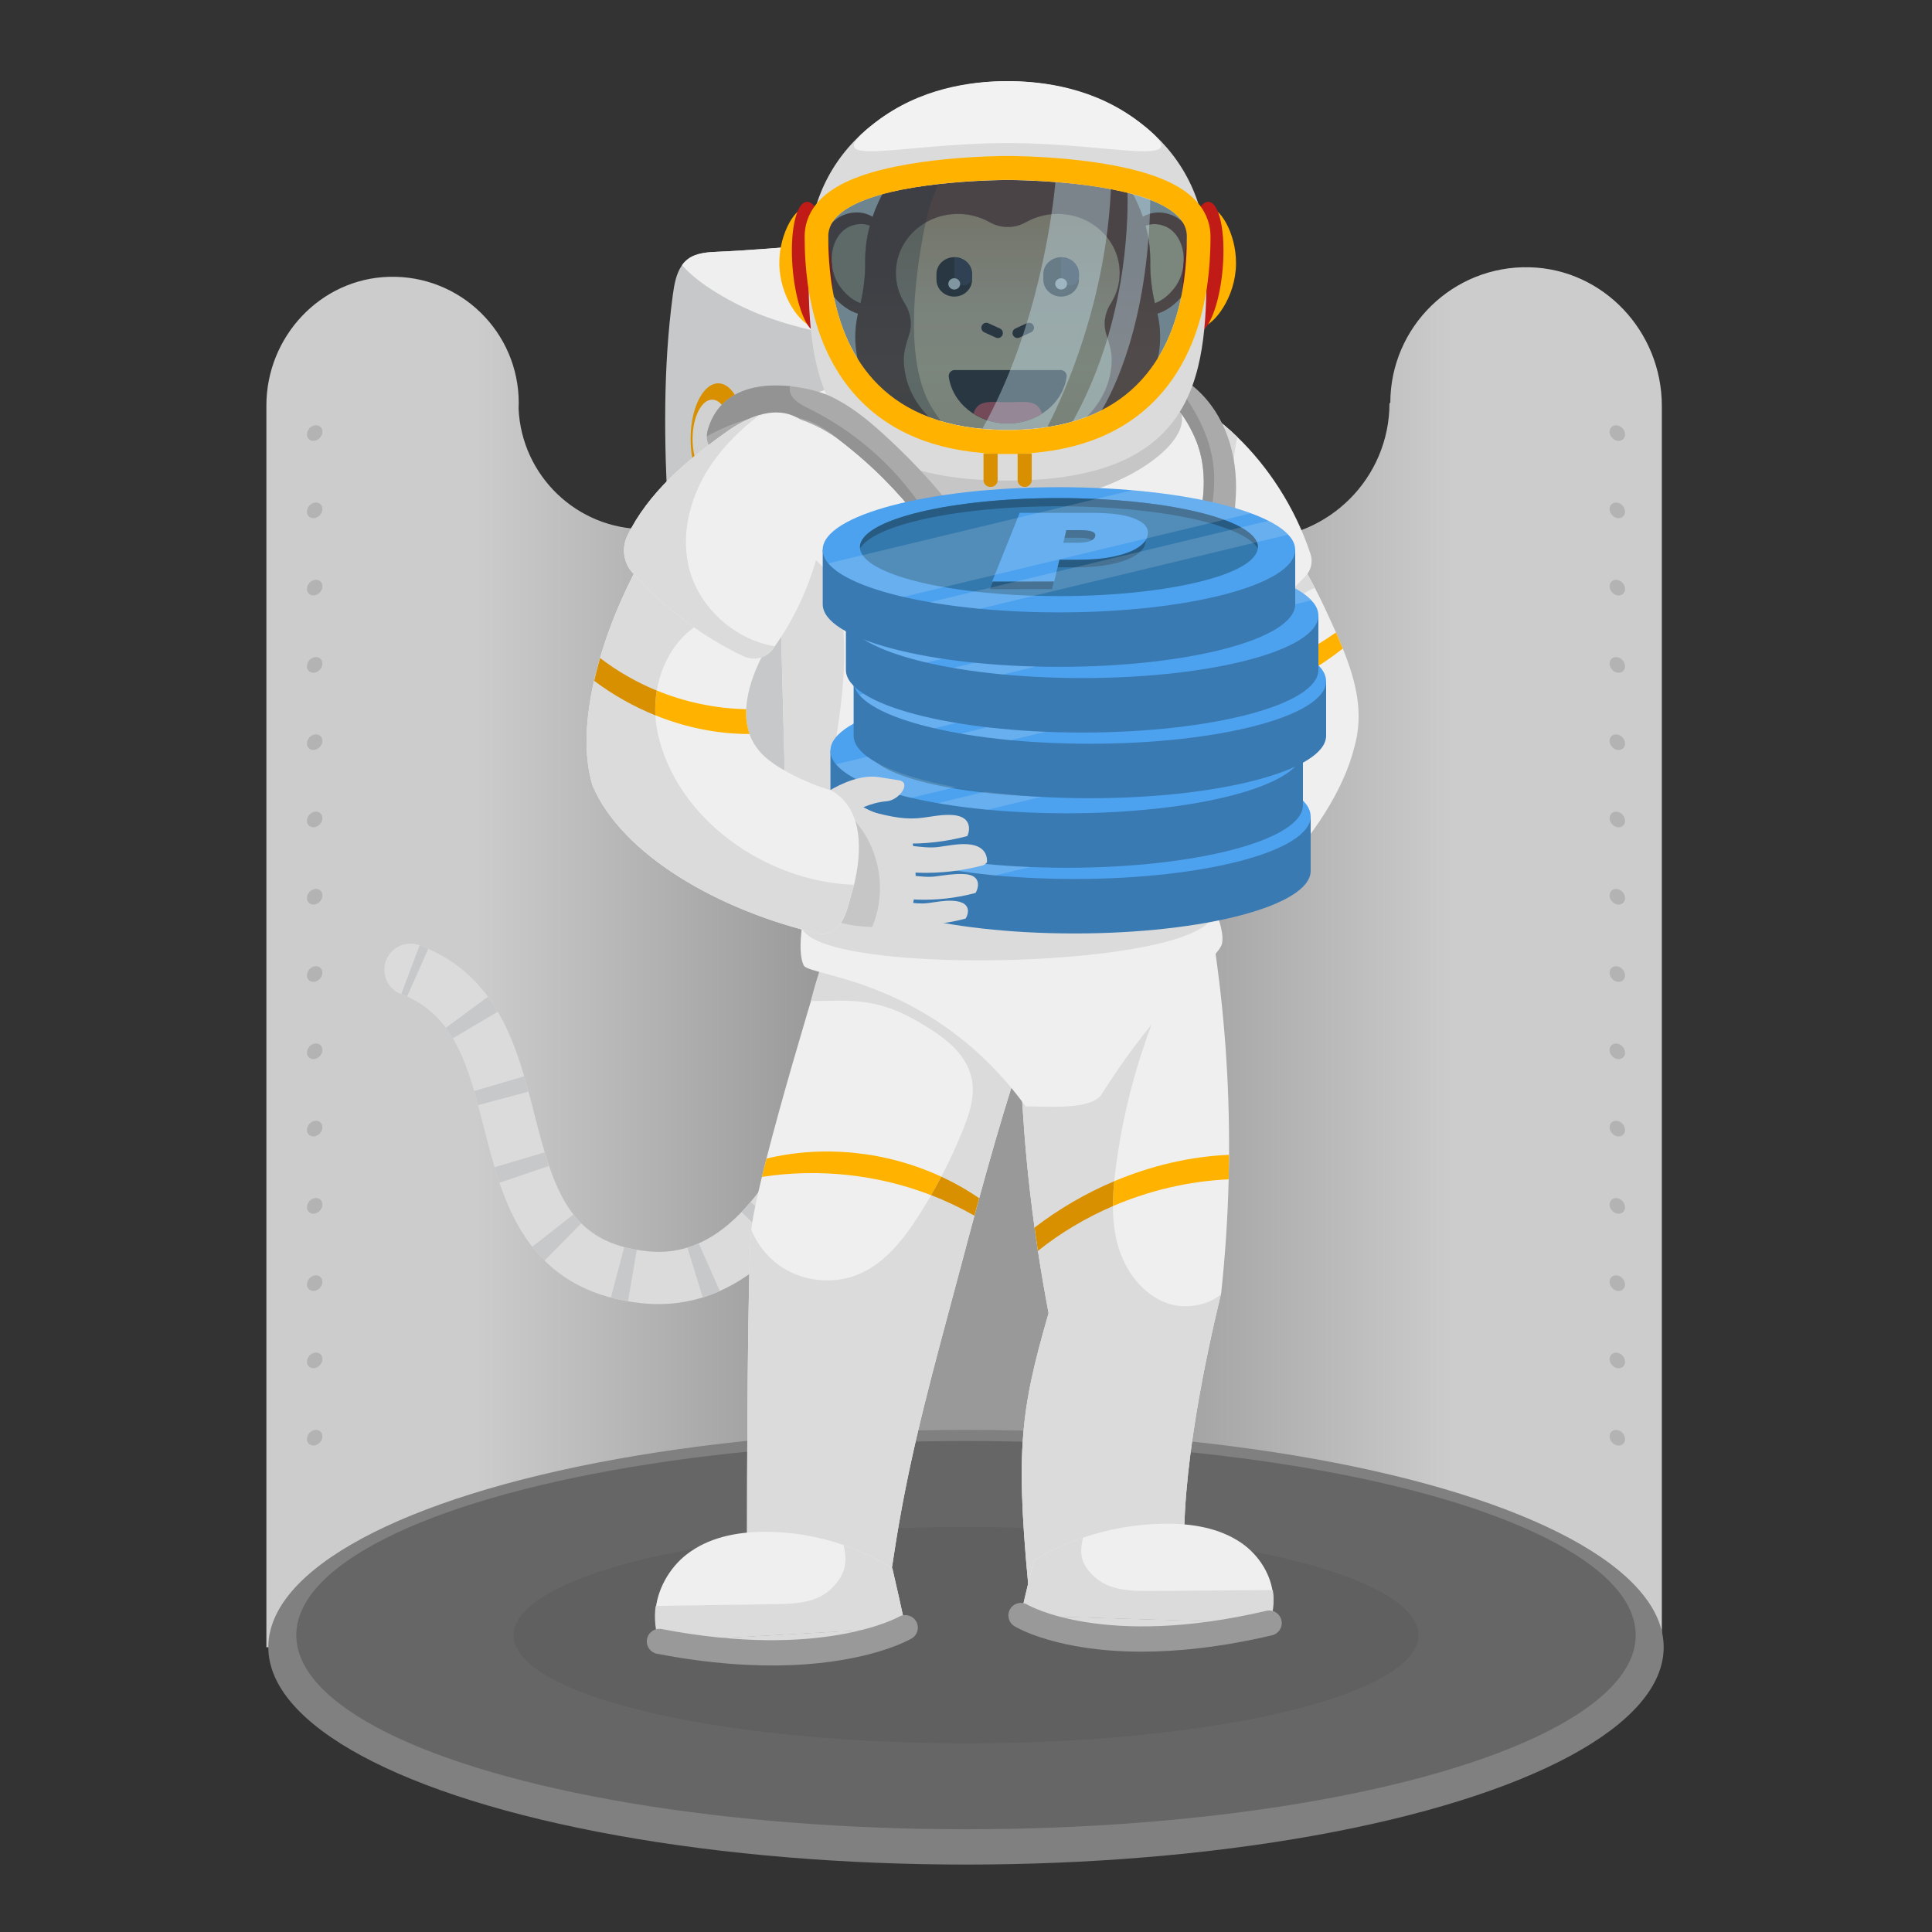 <?xml version="1.0" encoding="UTF-8"?><svg xmlns="http://www.w3.org/2000/svg" xmlns:xlink="http://www.w3.org/1999/xlink" viewBox="0 0 500 500"><rect x="0" y="0" width="500" height="500" fill="#333333" stroke="none"/><defs><style>.cls-1{fill:#939393;}.cls-2{fill:#ffb300;}.cls-3{fill:url(#Naamloos_verloop_44);}.cls-4{fill:#fff;}.cls-5{fill:#3479ad;}.cls-6{fill:#d1d1d1;}.cls-7{fill:#dbdbdb;}.cls-8{fill:#e6646e;}.cls-9{fill:#3a7ab3;}.cls-10{opacity:.06;}.cls-11{fill:url(#Naamloos_verloop_38);}.cls-12{fill:#63ce63;}.cls-13{fill:#c7c8c9;}.cls-14{fill:#fdfbf5;}.cls-15{fill:#4da2ef;}.cls-16{fill:gray;}.cls-17{opacity:.15;}.cls-18{isolation:isolate;opacity:.35;}.cls-18,.cls-19{fill:#4e3f3f;}.cls-20{fill:#7c7b7b;}.cls-21{fill:#5d5360;}.cls-22{fill:url(#Naamloos_verloop_110);}.cls-23{fill:#c9e3f4;opacity:.4;}.cls-24{fill:#275b82;}.cls-25{fill:#aaa;}.cls-26{fill:#c11b17;}.cls-27{fill:#a16552;}.cls-28{fill:#999;}.cls-29{fill:#d89000;}.cls-30{fill:#f5dcb4;}.cls-31{fill:#b3b3b3;}.cls-32{fill:#efefef;}.cls-33{fill:#7f7f7f;}.cls-34{fill:#023044;opacity:.5;}.cls-35{fill:#c6c6c6;}.cls-36{fill:#8c5648;}.cls-37{fill:#666;}.cls-38{fill:#f2f2f2;}.cls-39{fill:#ee3224;}</style><linearGradient id="Naamloos_verloop_110" x1="68.95" y1="247.73" x2="430.08" y2="247.73" gradientTransform="matrix(1, 0, 0, 1, 0, 0)" gradientUnits="userSpaceOnUse"><stop offset=".15" stop-color="#ccc"/><stop offset=".4" stop-color="#999"/><stop offset=".61" stop-color="#999"/><stop offset=".85" stop-color="#ccc"/></linearGradient><linearGradient id="Naamloos_verloop_38" x1="260.79" y1="55.36" x2="260.79" y2="115.94" gradientTransform="matrix(1, 0, 0, 1, 0, 0)" gradientUnits="userSpaceOnUse"><stop offset="0" stop-color="#e7bc91"/><stop offset=".4" stop-color="#f3d5b5"/><stop offset=".66" stop-color="#f5dcb4"/><stop offset=".7" stop-color="#f3dab2"/><stop offset="1" stop-color="#efd3ab"/></linearGradient><linearGradient id="Naamloos_verloop_44" x1="260.79" y1="23.71" x2="260.79" y2="119.3" gradientTransform="matrix(1, 0, 0, 1, 0, 0)" gradientUnits="userSpaceOnUse"><stop offset="0" stop-color="#a16552"/><stop offset=".2" stop-color="#935848"/><stop offset=".5" stop-color="#935848"/><stop offset=".6" stop-color="#9b604e"/><stop offset=".73" stop-color="#a16552"/><stop offset="1" stop-color="#966444"/></linearGradient></defs><g id="Laag_2"><path class="cls-22" d="M395.93,69.17c-19.85-.54-36.12,15.39-36.12,35.12h-.21c0,19.4-15.73,35.13-35.13,35.13-10.24,0-19.46-4.38-25.88-11.37-13.61-14.82-32.45-23.76-52.57-23.76h-3.12c-19.78,0-38.75,8.04-52.33,22.42-5.95,6.3-14.39,10.23-23.74,10.23-17.54,0-31.84-13.83-32.62-31.18,.02-.49,.04-.98,.04-1.48,0-18.34-15.12-33.15-33.57-32.64-17.79,.49-31.74,15.53-31.74,33.32V426.3H430.08V105.02c0-19.14-15.01-35.32-34.14-35.85Z"/><ellipse class="cls-16" cx="250" cy="426.3" rx="180.56" ry="56.25"/><ellipse class="cls-37" cx="250" cy="423.17" rx="173.32" ry="50.24"/><ellipse class="cls-10" cx="250" cy="423.17" rx="117.09" ry="28"/><ellipse class="cls-31" cx="81.44" cy="372.08" rx="2.18" ry="1.83" transform="translate(-247.97 180.86) rotate(-47.52)"/><ellipse class="cls-31" cx="81.44" cy="352.08" rx="2.18" ry="1.83" transform="translate(-233.22 174.36) rotate(-47.52)"/><ellipse class="cls-31" cx="81.44" cy="332.08" rx="2.18" ry="1.83" transform="translate(-218.47 167.87) rotate(-47.52)"/><ellipse class="cls-31" cx="81.44" cy="312.08" rx="2.18" ry="1.83" transform="translate(-203.72 161.38) rotate(-47.52)"/><ellipse class="cls-31" cx="81.44" cy="292.08" rx="2.18" ry="1.83" transform="translate(-188.97 154.89) rotate(-47.52)"/><ellipse class="cls-31" cx="81.44" cy="272.08" rx="2.18" ry="1.83" transform="translate(-174.22 148.39) rotate(-47.52)"/><ellipse class="cls-31" cx="81.44" cy="252.08" rx="2.18" ry="1.83" transform="translate(-159.47 141.9) rotate(-47.52)"/><ellipse class="cls-31" cx="81.44" cy="232.08" rx="2.18" ry="1.83" transform="translate(-144.72 135.41) rotate(-47.52)"/><ellipse class="cls-31" cx="81.44" cy="212.08" rx="2.18" ry="1.83" transform="translate(-129.97 128.91) rotate(-47.52)"/><ellipse class="cls-31" cx="81.44" cy="192.08" rx="2.18" ry="1.83" transform="translate(-115.22 122.42) rotate(-47.52)"/><ellipse class="cls-31" cx="81.44" cy="172.08" rx="2.18" ry="1.83" transform="translate(-100.47 115.93) rotate(-47.52)"/><ellipse class="cls-31" cx="81.44" cy="152.08" rx="2.18" ry="1.83" transform="translate(-85.72 109.43) rotate(-47.52)"/><ellipse class="cls-31" cx="81.44" cy="132.08" rx="2.18" ry="1.83" transform="translate(-70.97 102.94) rotate(-47.52)"/><ellipse class="cls-31" cx="81.44" cy="112.08" rx="2.18" ry="1.83" transform="translate(-56.22 96.45) rotate(-47.52)"/><ellipse class="cls-31" cx="418.56" cy="372.08" rx="1.83" ry="2.18" transform="translate(-141.41 380.34) rotate(-42.48)"/><ellipse class="cls-31" cx="418.56" cy="352.08" rx="1.83" ry="2.18" transform="translate(-127.9 375.09) rotate(-42.48)"/><ellipse class="cls-31" cx="418.56" cy="332.08" rx="1.83" ry="2.18" transform="translate(-114.4 369.84) rotate(-42.48)"/><ellipse class="cls-31" cx="418.56" cy="312.08" rx="1.83" ry="2.18" transform="translate(-100.89 364.59) rotate(-42.48)"/><ellipse class="cls-31" cx="418.56" cy="292.08" rx="1.83" ry="2.18" transform="translate(-87.38 359.34) rotate(-42.48)"/><ellipse class="cls-31" cx="418.56" cy="272.08" rx="1.83" ry="2.18" transform="translate(-73.88 354.09) rotate(-42.48)"/><ellipse class="cls-31" cx="418.56" cy="252.08" rx="1.83" ry="2.18" transform="translate(-60.37 348.84) rotate(-42.48)"/><ellipse class="cls-31" cx="418.56" cy="232.08" rx="1.83" ry="2.18" transform="translate(-46.86 343.59) rotate(-42.48)"/><ellipse class="cls-31" cx="418.56" cy="212.08" rx="1.83" ry="2.18" transform="translate(-33.35 338.34) rotate(-42.48)"/><ellipse class="cls-31" cx="418.56" cy="192.08" rx="1.83" ry="2.18" transform="translate(-19.85 333.09) rotate(-42.48)"/><ellipse class="cls-31" cx="418.56" cy="172.08" rx="1.83" ry="2.18" transform="translate(-6.34 327.84) rotate(-42.48)"/><ellipse class="cls-31" cx="418.56" cy="152.08" rx="1.83" ry="2.18" transform="translate(7.17 322.59) rotate(-42.48)"/><ellipse class="cls-31" cx="418.56" cy="132.08" rx="1.83" ry="2.18" transform="translate(20.67 317.34) rotate(-42.48)"/><ellipse class="cls-31" cx="418.56" cy="112.08" rx="1.83" ry="2.18" transform="translate(34.18 312.09) rotate(-42.48)"/></g><g id="Laag_1"><g><path class="cls-7" d="M163.9,337c.74,.11,1.49,.2,2.26,.28,15.79,1.65,38.19-5.09,55.19-46.64,9.53-23.29,13.03-46.79,13.17-47.78,.54-3.69-2.02-7.13-5.71-7.67h-.01c-3.69-.53-7.11,2.02-7.65,5.71-.05,.36-3.47,23.11-12.39,44.81-5.08,12.36-10.9,21.92-17.29,28.41-7.34,7.45-15.16,10.63-23.9,9.71-19.78-2.07-24.02-14.8-29.25-35.39-4.3-16.9-9.17-36.05-29.71-43.8-3.5-1.32-7.39,.44-8.71,3.94-1.32,3.49,.44,7.39,3.94,8.71,13.94,5.26,17.39,18.8,21.38,34.48,2.51,9.87,5.11,20.07,10.75,28.45,6.39,9.49,15.55,14.99,27.94,16.78Z"/><g><path class="cls-13" d="M234.18,245.01c.23-1.36,.34-2.13,.35-2.16l-13.38-1.95s-.1,.67-.3,1.84l13.33,2.27Z"/><path class="cls-13" d="M158.09,335.82l3.47-13.07c1.03,.27,2.12,.51,3.24,.7l-2.27,13.33c-1.52-.26-3.02-.58-4.44-.96Zm19.81-12.95c.98-.3,1.96-.67,2.92-1.1l5.49,12.36c-1.45,.64-2.94,1.2-4.43,1.66l-3.98-12.92Zm-40.16-.2l10.63-8.35c.65,.82,1.34,1.6,2.05,2.3l-9.5,9.63c-1.12-1.1-2.19-2.3-3.19-3.57Zm54.16-9c.78-.82,1.57-1.69,2.34-2.6l10.34,8.71c-.96,1.14-1.94,2.23-2.93,3.26l-9.75-9.37Zm-63.91-11.59l12.96-3.85c.38,1.26,.74,2.41,1.11,3.52l-12.8,4.34c-.43-1.27-.85-2.58-1.27-4.01Zm74.68-3.54c.58-1.06,1.17-2.17,1.74-3.29l12.06,6.12c-.64,1.26-1.29,2.5-1.95,3.69l-11.84-6.52Zm-79.97-16.19l12.98-3.8c.36,1.21,.72,2.51,1.11,3.95l-13.06,3.51c-.36-1.34-.69-2.54-1.02-3.65Zm87.96-1.49c.44-1.17,.87-2.37,1.29-3.58l12.77,4.46c-.45,1.3-.92,2.59-1.39,3.85l-12.67-4.73Zm-95.26-14.87l10.88-8.03c.89,1.21,1.75,2.51,2.55,3.87l-11.64,6.87c-.57-.96-1.17-1.87-1.79-2.71Zm101.21-3.95c.32-1.22,.65-2.47,.95-3.72l13.12,3.25c-.33,1.32-.67,2.64-1.01,3.94l-13.07-3.47Z"/><path class="cls-13" d="M105.35,257.91l5.49-12.36c-.72-.32-1.48-.63-2.23-.92l-4.77,12.65c.52,.2,1.03,.4,1.52,.62Z"/></g><path class="cls-13" d="M177.08,191.63c.38,6.77,1.04,14.23,5.88,19.51,5.51,6.02,14.3,6.94,22.04,7.09,21.27,.42,42.26-1.45,63.2-3.32,2.26-.2,4.59-.42,6.48-1.51,3.38-1.95,4.56-6.15,5.3-10.06,3.53-18.73,2.25-38.5,.95-58.04-1.31-19.7-2.62-39.41-4.39-59.13-.06-.71-.12-1.53-.19-2.42-.32-4.18-.81-9.86-2.51-12.92-6.66-11.95-27.33-8.41-37.55-8.56-15.56-.23-34.91,2.23-50.36,2.87-2.76,.11-5.68,.29-7.81,1.84-.63,.46-1.16,1.01-1.6,1.63-1.53,2.14-2.05,5.08-2.41,7.84-4.98,37.24,.84,76.89,2.99,115.17Z"/><g><g><path class="cls-32" d="M316.72,182.66c.45,1.33,.59,2.35,.26,2.93-2.17,3.94-21.48,28.46-21.69,28.76,7.72,4.78,18.12,14.19,27.28,19.05,.49,.32,.54,.13,1.1-.38,2.48-2.25,4.96-4.69,7.35-7.3,8.57-9.3,16.67-20.91,19.53-32.5,2.38-8.65,.5-16.58-3.03-25.38-.44-1.09-.9-2.19-1.38-3.31-.13-.29-.26-.58-.39-.86-3.08-6.85-5.57-12.2-9.42-18.62-.49-1.63-2.12,.31-3.24,.54-5.04,2.41-9.8,4.67-14.64,7.4-4.3,2.49-7.67,5.73-11.26,8.94,1.11,2.2,6.95,14.99,7.63,16.36,.81,1.64,1.49,3.13,1.9,4.36Z"/><path class="cls-7" d="M293.65,211.84c5.98,3.74,15.86,13.14,23,17.98,2.75,1.28,5.1,2.46,6.75,3.45h0c.09-.08,.18-.16,.27-.24,.22-.2,.44-.4,.67-.61,.17-.16,.34-.31,.51-.47,.43-.4,.87-.81,1.3-1.23,.16-.16,.33-.31,.49-.48,.23-.22,.45-.44,.68-.67,.13-.13,.27-.26,.4-.4,.34-.34,.67-.68,1.01-1.02,.28-.29,.56-.58,.84-.87,.21-.22,.43-.45,.64-.67,.21-.23,.42-.45,.63-.68,.19-.2,.37-.41,.56-.61s.37-.41,.56-.61c.1-.11,.2-.22,.29-.33,.16-.17,.31-.35,.46-.52,.3-.35,.61-.69,.91-1.04,1.57-1.83,3.1-3.71,4.56-5.63-3.11-11.21-10.12-20.89-12.61-24.51,2.15-3.73,2.23-8.74,1.58-13.21-.25-1.72-.6-3.36-.99-4.82-.02-.08-.05-.16-.07-.24-2.84-9.92,5.9-18.66,14.18-22.28-.27-.53-3.86-7.35-3.93-7.46-.07,.03-28.9,15.52-30.61,16.91,1.39,2.78,6.17,10.71,9.1,16.74,.09,.18,.17,.35,.26,.52,.01,.02,.02,.05,.03,.07,.04,.07,.07,.14,.1,.21,1.42,3.02,2.16,5.27,1.85,6.3-.03,.06-23.21,26.13-23.41,26.43Z"/></g><path class="cls-2" d="M326.09,174.39c.02,.08,.05,.16,.07,.24,.38,1.46,.74,3.1,.99,4.82,7.32-2.82,14.22-6.75,20.37-11.6-.44-1.09-.9-2.19-1.38-3.31-.13-.29-.26-.58-.39-.86-6.16,4.3-12.74,7.87-19.66,10.71Z"/><path class="cls-29" d="M314.82,178.31c.09,.18,.36,.74,.39,.81,.62,1.33,1.12,2.53,1.47,3.56,3.55-.82,7.07-1.9,10.47-3.22-.25-1.72-.6-3.36-.99-4.82-.02-.08-.05-.16-.07-.24-3.67,1.51-7.43,2.81-11.27,3.91h0Z"/><g><path class="cls-32" d="M292.53,125.18c.04,2.64,.35,5.3,.76,7.9,1.9,11.91,6.04,23.45,12.1,33.87,.95,1.64,2.91,2.41,4.73,1.89,8.48-2.43,17.58-9.65,24.58-16.51,1.12-1.1,2.19-2.19,3.19-3.25,1.43-1.52,1.93-3.7,1.28-5.68-4.13-12.53-11.32-22.94-18.94-30.3-4.19-4.05-8.51-7.18-12.51-9.25-6.13,.21-11.39,5.13-13.57,10.88-1.27,3.33-1.69,6.88-1.63,10.46Z"/><path class="cls-7" d="M286.6,127.06c.04,2.64,.35,5.3,.76,7.9,1.9,11.91,6.17,21.86,13.79,31.19,3.35,4.1,7.15,3.21,8.97,2.68,8.48-2.43,17.58-9.65,24.58-16.51-1.44,.12-2.96-.18-4.25-.85-2.67-1.39-4.49-3.98-5.94-6.61-5.26-9.58-6.68-21.13-4.28-31.77-4.19-4.05-8.51-7.18-12.51-9.25-6.13,.21-11.39,5.13-13.57,10.88-1.27,3.33-7.62,8.76-7.56,12.34Z"/></g></g><path class="cls-32" d="M227.89,420.26c-3.04-1.46-7.3-.54-12.07-3.11-8.37-4.51-14.48,4.79-21.13,1.6-.51-3.94-1.32-7.86-1.34-11.83-.08-27.43,.17-79.62,1.07-88.64,.05-.49,.1-.91,.15-1.23,.47-3.15,1.39-7.44,2.61-12.46,.37-1.52,.76-3.11,1.18-4.75,7.63-29.89,23.09-78.36,23.09-78.36,9.95,4.76,36.52,17.44,52.85,25.26-.76,1.79-1.51,3.61-2.25,5.45-7.32,18.25-13.29,38.41-18.64,57.92-.41,1.51-.82,3.02-1.23,4.53-1.36,5-2.67,9.95-3.96,14.8-6.4,24.03-12.36,44.86-16.31,69.34-.82,5.06-1.57,10.13-2.27,15.21-.05,.35-.14,.75-.26,1.17-.46,1.66-1.32,3.72-1.5,5.11h0Z"/><path class="cls-32" d="M266.81,417.31c13.54-4.02,25.78-10.4,39.77-12.34-1.28-23.29,5.88-55.47,9.37-69.93,.03-.13,.06-.25,.09-.37,1.05-9.78,1.7-19.61,1.94-29.45,.05-2.12,.08-4.24,.1-6.35,.12-18.7-1.23-37.4-4.05-55.88-2.17,.49-4.36,.97-6.57,1.46-15.72,3.45-31.98,7.19-44.05,17.49,.78,13.79,.9,30.89,4.33,55.77,.27,1.96,.56,3.97,.88,6.03,.77,5.06,1.68,10.42,2.75,16.13-7.6,26.24-8.72,36.51-4.56,77.45Z"/><path class="cls-7" d="M266.81,417.31c13.54-4.02,25.78-10.4,39.77-12.34-1.28-23.29,5.88-55.47,9.37-69.93-3.77,2.97-9.35,3.86-13.97,2.2-6.43-2.31-10.89-8.49-12.71-15.08-.9-3.27-1.24-6.63-1.25-10.02,0-2.14,.13-4.3,.34-6.44,.13-1.3,.28-2.6,.45-3.9,2.65-20.05,9.04-39.58,18.65-57.37-15.72,3.45-31.98,7.19-44.05,17.49,.78,13.79,.9,30.89,4.33,55.77,.27,1.96,.56,3.97,.88,6.03,.77,5.06,1.68,10.42,2.75,16.13-7.6,26.24-8.72,36.51-4.56,77.45Z"/><path class="cls-2" d="M288.02,312.14c9.47-4.07,19.66-6.46,29.96-6.93,.05-2.12,.08-4.24,.1-6.35-10.16,.44-20.26,2.85-29.72,6.84-.21,2.14-.34,4.3-.34,6.44Z"/><path class="cls-29" d="M267.74,317.69c.27,1.96,.56,3.97,.88,6.03,5.91-4.71,12.46-8.6,19.4-11.58,0-2.14,.13-4.3,.34-6.44-7.36,3.11-14.33,7.17-20.61,11.99Z"/><path class="cls-7" d="M227.89,420.26c-3.04-1.46-7.3-.54-12.07-3.11-8.37-4.51-14.48,4.79-21.13,1.6-.51-3.94-1.32-7.86-1.34-11.83-.08-27.43,.17-79.62,1.07-88.64,1.5,3.61,3.95,6.82,7.12,9.11,5.9,4.28,14.08,5.2,20.78,2.34,6.75-2.87,11.52-8.99,15.47-15.17,1.1-1.72,2.16-3.48,3.19-5.25,.91-1.58,1.79-3.18,2.63-4.79,2.07-3.94,3.93-7.98,5.6-12.11,1.64-4.06,3.1-8.44,2.35-12.75-1.3-7.45-7.98-11.82-14.54-15.59-10.85-6.24-18.18-4.98-27.16-5.01,11.18-44.88,26.04-6.34,41.01-8.89,7.09-1.21,14.92-1.16,21.17,2.01-7.32,18.25-13.29,38.41-18.64,57.92-.41,1.51-.82,3.02-1.23,4.53-1.36,5-2.67,9.95-3.96,14.8-6.4,24.03-12.36,44.86-16.31,69.34-.82,5.06-1.57,10.13-2.27,15.21-.05,.35-.14,.75-.26,1.17-.46,1.66-1.32,3.72-1.5,5.11h0Z"/><path class="cls-32" d="M208.03,249.88c1.46,2.85,33.35,3.39,57.41,36.45,5.37-.05,16.99,1.1,19.69-3.17,16.3-25.86,30.48-35.17,31.16-39.11,.36-2.09-.41-5.15-1.8-8.53-3.17-7.73-9.54-17.12-12.89-20.36-4.87-4.71-13.45-2.67-20.55-2.53-17.39,.34-37.54,1.91-54.9,2.35-3.52,.09-7.35,.27-10.21,2.07-3.37,2.12-6.24,11.55-6.98,14.95-.42,1.94-1.09,5.17-1.48,8.44-.43,3.67-.5,7.4,.55,9.44Z"/><path class="cls-32" d="M234.28,421.24l-63.25,3.54c-1.01-2.14-1.46-4.41-1.43-6.69,0-.31,.01-.61,.03-.92,.36-5.72,3.58-11.35,7.97-14.81,5.73-4.49,13.02-5.88,20.02-5.93,7.03-.06,14.04,1.12,20.7,3.42,1.7,.59,3.37,1.25,5.01,1.98,2.61,1.16,5.15,2.5,7.6,4.02,0,0,3.32,14.3,3.35,15.37Z"/><path class="cls-7" d="M234.28,421.24l-63.64,3.57c-1.01-2.14-1.44-6.39-.93-9.2,10.48-.15,20.77-.3,31.24-.46,5.1-.08,10.75-.39,14.47-4.28,3.27-3.43,3.99-6.17,2.9-11.01,1.7,.59,3.37,1.25,5.01,1.98,2.61,1.16,5.15,2.5,7.6,4.02,0,0,3.32,14.3,3.35,15.37Z"/><g><path class="cls-7" d="M234.28,421.24s-20.27,11.91-63.64,3.57"/><path class="cls-28" d="M204.79,430.93c-9.37,.37-20.92-.28-34.76-2.94-1.76-.34-2.92-2.05-2.58-3.81s2.05-2.92,3.81-2.58c41.39,7.96,61.19-3.07,61.39-3.18,1.55-.9,3.54-.37,4.44,1.18,.9,1.55,.39,3.53-1.16,4.44-.6,.35-10.66,6.07-31.14,6.89Z"/></g><path class="cls-32" d="M264.23,418.08l63.85,1.95c1.02-2,1.46-4.12,1.43-6.23,0-.28-.02-.57-.04-.85-.38-5.29-3.63-10.44-8.08-13.55-5.79-4.04-13.15-5.17-20.22-5.07-7.09,.1-14.17,1.33-20.88,3.61-1.71,.58-3.4,1.22-5.06,1.94-2.63,1.13-5.19,2.43-7.66,3.89,0,0-3.32,13.32-3.35,14.31Z"/><path class="cls-32" d="M176.51,68.62c5.16,5.97,15.68,11.05,20.38,12.85,9.13,3.5,18.81,5.49,28.55,6.31,14.39,1.23,28.89-.02,43.17-2.16,2.58-.39,5.31-.9,7.74-1.87-.32-4.18-.81-9.86-2.51-12.92-6.66-11.95-27.33-8.41-37.55-8.56-15.56-.23-34.91,2.23-50.36,2.87-2.76,.11-5.68,.29-7.81,1.84-.63,.46-1.16,1.01-1.6,1.63Z"/><path class="cls-7" d="M207.49,240.44c.38,.48,.81,.93,1.29,1.35,11.93,10.54,97.53,8.45,104.84-4.14,.4-.68,.68-1.4,.88-2.14-3.17-7.73-9.54-17.12-12.89-20.36-4.87-4.71-13.45-2.67-20.55-2.53-17.39,.34-37.54,1.91-54.9,2.35-3.52,.09-7.35,.27-10.21,2.07-3.37,2.12-6.24,11.55-6.98,14.95-.42,1.94-1.09,5.17-1.48,8.44Z"/><path class="cls-32" d="M203.62,220.02c.05,1.05,.14,2.12,.3,3.16,.5,3.44,1.67,6.71,4.32,9.06,3.37,2.98,12.63,4.95,24.33,5.96,29.72,2.56,75.26-1.07,80.51-10.1,1.26-2.17,1.36-4.72,1.4-7.18,0-.43,.01-.86,.02-1.28,.01-.87,.03-1.72,.04-2.57,.48-29.54,1.51-48.32,2.09-79.9,.34-18.54-7.66-29.53-15.81-35.2-4.92-3.42-9.94-4.46-13.14-4.93-22.37-3.3-27.91-4.14-50.47-2.05-5.85,.54-29.75,6.35-33.32,10.85-.14,.18-.28,.36-.41,.55-2.6,3.74-2.6,8.69-2.48,13.25,.07,2.72,.14,5.44,.21,8.15,.8,30.83,1.59,61.16,2.37,90.99,0,.41,.03,.82,.05,1.22Z"/><path class="cls-7" d="M203.62,220.02c.03,.53,.06,1.06,.11,1.59,.01,.12,.02,.23,.04,.34,.04,.41,.09,.82,.15,1.23h0c.5,3.44,1.67,6.71,4.32,9.06,3.37,2.98,12.63,4.95,24.33,5.96-4.33-3.17-7.98-7.39-10.65-12.11-.58-1.02-1.11-2.07-1.59-3.13-.12-.26-.24-.52-.35-.78-4.65-10.87-4.83-23.19-3.04-34.88,1.79-11.69,5.88-46.78-15.35-44.75,.8,30.83,1.21,46.43,1.99,76.26,0,.41,.03,.82,.05,1.22Z"/><g><path class="cls-35" d="M285.1,224.64c.28-12.49,.56-24.98,.83-37.47-1.94,.04-3.17-.06-5.12-.02-.38,12.64-.75,25.29-1.13,37.93,1.72-.23,3.69-.21,5.41-.44Z"/><path class="cls-35" d="M220.32,222.95c.48,1.06,1.01,2.11,1.59,3.13,34.34,4.27,72.65,2.27,92.58-6.44,.01-.87,.03-1.72,.04-2.57-2.33,1.34-5.09,2.02-7.75,2.6-7.16,1.57-14.39,2.82-21.66,3.73-1.8,.23-3.61,.43-5.41,.62-19.74,2.04-39.74,1.68-59.39-1.08Z"/><path class="cls-25" d="M203.62,220.02c.03,.53,.06,1.06,.11,1.59,.01,.12,.02,.23,.04,.34,.04,.41,.09,.82,.15,1.23h0c5.79,1.17,11.83,2.14,18,2.91-.58-1.02-1.11-2.07-1.59-3.13-5.6-.78-11.17-1.76-16.71-2.94Z"/></g><path class="cls-35" d="M305.91,108.55c0,8.77-20.66,21.93-44.9,21.93s-40.86-10.14-40.86-18.91,19.65-15.88,43.89-15.88,41.87,4.08,41.87,12.85Z"/><path class="cls-25" d="M309.18,113.14c3.14,6.98,2.87,15.11,.8,22.48-2.07,7.37-5.81,14.14-9.51,20.84,1.82,2.88,2.86,4.27,4.68,7.15,3.38-4.52,6.31-8.97,8.67-13.72,1.92-3.86,3.48-7.91,4.61-12.35,2.52-9.91,1.98-20.89-3.11-29.77-3.33-5.81-8.33-10.09-14.25-12.08-3.11-1.04-6.48-1.45-9.99-1.11-.41,2.04,.14,1.41,.78,3.39,9.28,1.99,14.18,8.19,17.32,15.17Z"/><path class="cls-1" d="M309.18,113.14c3.14,6.98,2.87,15.11,.8,22.48-2.07,7.37-5.81,14.14-9.51,20.84,1.82,2.88,2.86,4.27,4.68,7.15,3.38-4.52,6.31-8.97,8.67-13.72-1.08-3.3-1.29-6.98-1.06-10.47,.38-5.79,1.77-11.54,1.42-17.33-.44-7.19-3.57-14.01-7.77-19.86-1.64-2.29-3.44-4.45-5.34-6.53-3.11-1.04-10.5-2.68-15.55,1.04,2.15,.32,4.7,.69,6.35,1.24,9.7,2.68,14.18,8.19,17.32,15.17Z"/><path class="cls-7" d="M264.23,418.08l64.24,1.96c1.02-2,1.44-5.95,.92-8.54-10.58,.08-20.96,.16-31.54,.24-5.15,.04-10.85-.13-14.61-3.66-3.31-3.1-4.04-5.63-2.94-10.14-1.71,.58-3.4,1.22-5.06,1.94-2.63,1.13-5.19,2.43-7.66,3.89,0,0-3.32,13.32-3.35,14.31Z"/><path class="cls-35" d="M280.17,191.86c8.65-.49,16.53-2.21,21.09-4.59l.14-.08,.14-.09c5.54-3.53,5.83-10.14,6.06-15.46,.06-1.49,.13-2.9,.28-4.21l.03-.23v-.24c-.01-1.72,.19-3.58,.39-5.56,.52-4.94,1.11-10.55-1.56-15.55l-.08-.16-.1-.15c-2.14-3.24-5.05-4.72-8.9-4.5-1.42,.08-2.89,.37-4.45,.67-1.9,.37-4.05,.79-6.56,.93-.56,.03-1.13,.05-1.69,.05-1.75,0-3.38,0-4.9,0-4.48,0-8.02,0-10.89,.16-4.63,.26-9.77,.94-12.21,5.66-1.7,3.3-1.64,7.68-1.55,14.94,.05,3.8,.12,8.53-.06,14.29v.09c-.02,2.95,.32,7.18,3.39,10.07,1.67,1.84,4.56,2.98,9.04,3.6,3.5,.48,7.79,.6,12.39,.34Z"/><path class="cls-7" d="M308.31,147.39c3.05,5.69,.67,12.99,.71,19.31-.72,6.21,.44,13.67-4.58,16.86-9.43,4.94-34.21,5.89-37.96,1.37-1.95-1.74-2.31-4.66-2.3-7.35,.99-33.15-5.72-31.2,25.75-31.3,10.14-.03,14.73-4.41,18.37,1.1Z"/><ellipse class="cls-29" cx="185.81" cy="113.41" rx="14.19" ry="7.06" transform="translate(70.89 298.29) rotate(-89.54)"/><path class="cls-1" d="M216.46,112.04c3.34,3.94,13.53,7.24,28.38,8.39,.83,.06,1.68,.12,2.54,.17,2.06-1.56,6.44-2.51,10.81-2.34,6.46,.25,9.16,1.32,10.8,2.16,14.23-1.04,25.31-3.85,29.1-7.45,.88-.84,1.36-1.72,1.41-2.62,.25-5.24-14.31-9.77-34.01-11.08-3.1-.2-6.32-.33-9.64-.36-4.27-.05-8.27,.05-11.98,.27-17.5,1.03-28.36,4.83-28.6,9.83-.05,1.03,.36,2.05,1.19,3.03Z"/><path class="cls-33" d="M216.46,112.04c3.34,3.94,13.53,7.24,28.38,8.39,.83,.06,1.68,.12,2.54,.17,1.79-1.34,6.31-2.89,10.62-2.82,4.56,.07,7.84,.93,10.98,2.65,14.23-1.04,25.31-3.85,29.1-7.45-3.3-3.11-11.88-5.74-23.23-7.21-2.09-.27-4.27-.51-6.52-.7-.02,0-.04,0-.06,0-.9-.08-1.81-.14-2.73-.2-3.1-.2-6.32-.33-9.64-.37-3.22-.03-6.3,.01-9.21,.13-.02,0-.04,0-.06,0-.41,.02-.82,.03-1.22,.05-.5,.02-1,.05-1.49,.08-14.37,.85-24.26,3.56-27.47,7.27Z"/><path class="cls-36" d="M244.54,112.18l30.72-.64c.17-.1,1.56,5.37,2.23,8.02-2.67,.36-5.51,.66-8.5,.88-1.64-.85-4.34-1.91-10.8-2.16-4.37-.17-8.75,.78-10.81,2.34-.86-.05-1.71-.11-2.54-.17-2.3-.18-4.48-.41-6.55-.68l6.25-7.58Z"/><ellipse class="cls-6" cx="184.26" cy="113.5" rx="10.07" ry="5.01" transform="translate(69.27 296.84) rotate(-89.54)"/><g><path class="cls-7" d="M306.13,56.87c-.29-.36-.61-.71-.96-1.05-.53-.51-1.14-.98-1.81-1.44-.67-.45-1.41-.88-2.19-1.28-.53-.27-1.08-.52-1.65-.77-13.16-5.66-37.69-5.74-38.73-5.74-.02,0-.03,0-.03,0h0s-.01,0-.03,0c-1.04,0-25.57,.08-38.73,5.74-.57,.25-1.12,.5-1.65,.77-.79,.4-1.52,.83-2.19,1.28-.67,.45-1.28,.93-1.81,1.44-.35,.34-.68,.69-.96,1.05-1,1.27-1.56,2.7-1.56,4.3,0,1.83,.05,3.99,.21,6.35,.1,1.48,.26,3.05,.47,4.67,.04,.32,.09,.65,.14,.98,2.3,15.45,10.69,35.49,40.17,37.85,1.88,.15,3.85,.23,5.91,.23h.05c2.06,0,4.03-.08,5.91-.23,29.49-2.37,37.88-22.4,40.17-37.85,.05-.33,.1-.66,.14-.98,.22-1.62,.37-3.19,.47-4.67,.17-2.37,.21-4.52,.21-6.35,0-1.6-.56-3.03-1.56-4.3Z"/><g><path class="cls-27" d="M225.11,58.44c-.78,2.86-1.19,5.81-1.2,8.78v.61c.04,3.59-.4,7.16-1.2,10.64-1.65-.59-3.36-1.77-4.98-3.83-4.28-5.41-2.85-14.09,2.42-16.14,1.99-.77,3.66-.61,4.96-.1v.03Z"/><path class="cls-30" d="M225.11,58.44c-.78,2.86-1.19,5.81-1.2,8.78v.61c.04,3.59-.4,7.16-1.2,10.64-1.65-.59-3.36-1.77-4.98-3.83-4.28-5.41-2.85-14.09,2.42-16.14,1.99-.77,3.66-.61,4.96-.1v.03Z"/><path class="cls-27" d="M303.85,74.64c-1.62,2.06-3.32,3.24-4.97,3.83-.81-3.49-1.24-7.06-1.2-10.64v-.61c-.01-2.98-.41-5.94-1.21-8.81,1.31-.5,2.97-.66,4.96,.1,5.27,2.05,6.69,10.73,2.42,16.14Z"/><path class="cls-30" d="M303.85,74.64c-1.62,2.06-3.32,3.24-4.97,3.83-.81-3.49-1.24-7.06-1.2-10.64v-.61c-.01-2.98-.41-5.94-1.21-8.81,1.31-.5,2.97-.66,4.96,.1,5.27,2.05,6.69,10.73,2.42,16.14Z"/><path class="cls-27" d="M287.43,78.59c-1.56,2.43-1.98,5.44-1.04,8.18,.7,2.07,1.33,4.41,1.33,6.14,0,12.72-12.06,23.03-26.92,23.03s-26.92-10.32-26.92-23.03c0-1.74,.63-4.07,1.33-6.14,.93-2.74,.5-5.76-1.04-8.18-.37-.59-.71-1.2-.99-1.83-.88-1.92-1.34-4-1.34-6.12,0-8.44,7.19-15.29,16.06-15.29,2.86-.01,5.68,.73,8.18,2.13,2.93,1.67,6.52,1.67,9.45,0,2.49-1.4,5.32-2.13,8.18-2.13,8.87,0,16.06,6.85,16.06,15.29,0,2.11-.45,4.19-1.33,6.11-.29,.64-.62,1.25-1,1.84Z"/><path class="cls-11" d="M287.43,78.59c-1.56,2.43-1.98,5.44-1.04,8.18,.7,2.07,1.33,4.41,1.33,6.14,0,12.72-12.06,23.03-26.92,23.03s-26.92-10.32-26.92-23.03c0-1.74,.63-4.07,1.33-6.14,.93-2.74,.5-5.76-1.04-8.18-.37-.59-.71-1.2-.99-1.83-.88-1.92-1.34-4-1.34-6.12,0-8.44,7.19-15.29,16.06-15.29,2.86-.01,5.68,.73,8.18,2.13,2.93,1.67,6.52,1.67,9.45,0,2.49-1.4,5.32-2.13,8.18-2.13,8.87,0,16.06,6.85,16.06,15.29,0,2.11-.45,4.19-1.33,6.11-.29,.64-.62,1.25-1,1.84Z"/><path class="cls-19" d="M247.08,95.76c-.85,0-1.55,.7-1.55,1.55,0,.07,0,.13,.01,.2,.95,6.82,7.41,12.09,15.25,12.09s14.3-5.27,15.25-12.09c.11-.85-.49-1.62-1.34-1.73-.07-.01-.13-.01-.2-.01h-27.42Z"/><path class="cls-8" d="M251.93,107.06c5.42,3.38,12.3,3.38,17.72,0-1.11-3.84-4.67-2.96-8.86-2.96s-7.75-.89-8.86,2.96Z"/><path class="cls-3" d="M303.26,55.66c-3.18-1.24-5.71-.59-7.49,.44-.44-1.27-.94-2.54-1.5-3.75-.41-.9-.86-1.78-1.34-2.66-4.88-8.92-13.07-16.32-22.48-19.46l-.19-5.06-6.08,3.66c-.24-.03-.49-.05-.73-.08-.45-.04-.89-.08-1.35-.09l-.89-3.83-.26-1.12c-.3,0-.6,.01-.89,.03-5.67,.46-8.49,5.6-8.92,6.49-9.4,3.13-17.6,10.53-22.47,19.45-.48,.87-.93,1.75-1.34,2.66-.57,1.23-1.07,2.48-1.5,3.75l-.23-.13c-1.76-.95-4.21-1.49-7.26-.32-6.7,2.6-8.51,13.64-3.08,20.51,2.21,2.8,4.54,4.33,6.79,5.02-.03,.13-.05,.25-.09,.38-.4,1.85-.61,3.74-.61,5.64,0,13.14,9.69,24.43,23.57,29.4,3.26,1.16,6.64,1.96,10.08,2.36,1.78,.22,3.58,.33,5.38,.35h.42c21.79,0,39.45-14.38,39.45-32.11,0-1.89-.21-3.79-.61-5.64-.02-.13-.05-.25-.09-.38,2.24-.69,4.57-2.22,6.78-5.02,5.43-6.87,3.62-17.9-3.07-20.49Zm-78.15,2.78c-.78,2.86-1.19,5.81-1.2,8.78v.61c.04,3.59-.4,7.16-1.2,10.64-1.65-.59-3.36-1.77-4.98-3.83-4.28-5.41-2.85-14.09,2.42-16.14,1.99-.77,3.66-.61,4.96-.1v.03Zm63.32,18.33c-.29,.63-.62,1.24-.99,1.83-1.56,2.43-1.98,5.44-1.04,8.18,.7,2.07,1.33,4.41,1.33,6.14,0,12.72-12.06,23.03-26.92,23.03s-26.92-10.32-26.92-23.03c0-1.74,.63-4.07,1.33-6.14,.93-2.74,.5-5.76-1.04-8.18-.37-.59-.71-1.2-.99-1.83-.88-1.92-1.34-4-1.34-6.12,0-8.44,7.19-15.29,16.06-15.29,2.86-.01,5.68,.73,8.18,2.13,2.93,1.67,6.52,1.67,9.45,0,2.49-1.4,5.32-2.13,8.18-2.13,8.87,0,16.06,6.85,16.06,15.29-.01,2.11-.46,4.2-1.34,6.12Zm15.43-2.12c-1.63,2.06-3.33,3.24-4.98,3.83-.81-3.49-1.24-7.06-1.2-10.64v-.61c-.01-2.98-.41-5.94-1.21-8.81,1.31-.5,2.97-.66,4.96,.1,5.27,2.05,6.69,10.73,2.43,16.14h0Z"/><path class="cls-19" d="M254.09,84.29h0c.29-.65,1.07-.94,1.71-.64l2.99,1.37c.65,.29,.94,1.07,.64,1.71h0c-.29,.65-1.07,.94-1.71,.64l-2.99-1.37c-.65-.29-.94-1.07-.64-1.71Z"/><path class="cls-19" d="M262.15,86.73h0c-.29-.65-.01-1.41,.64-1.72l2.99-1.37c.65-.29,1.41-.01,1.71,.64h0c.29,.65,.01,1.41-.64,1.71l-2.99,1.37c-.64,.3-1.41,.02-1.71-.63Z"/><path class="cls-19" d="M246.96,76.76h0c-2.55,0-4.61-1.96-4.61-4.37v-1.46c0-2.42,2.07-4.37,4.61-4.37h0c2.55,0,4.61,1.96,4.61,4.37v1.46c0,2.42-2.07,4.37-4.61,4.37Z"/><path class="cls-21" d="M246.96,66.57v5.09c0,1.21,1.03,2.19,2.31,2.19s2.31-.98,2.31-2.19v-.73c0-2.42-2.07-4.36-4.61-4.36Z"/><ellipse class="cls-4" cx="246.96" cy="73.47" rx="1.53" ry="1.46"/><path class="cls-19" d="M274.62,76.76h0c-2.55,0-4.61-1.96-4.61-4.37v-1.46c0-2.42,2.07-4.37,4.61-4.37h0c2.55,0,4.61,1.96,4.61,4.37v1.46c0,2.42-2.07,4.37-4.61,4.37Z"/><path class="cls-21" d="M274.62,66.57v5.09c0,1.21,1.03,2.19,2.31,2.19s2.31-.98,2.31-2.19v-.73c0-2.42-2.07-4.36-4.61-4.36Z"/><ellipse class="cls-4" cx="274.62" cy="73.47" rx="1.53" ry="1.46"/><path class="cls-18" d="M261.21,24.82c-1.03-.1-3.29,1.52-6,4.34-.67,.7-1.37,1.48-2.1,2.32-5.3,6.21-11.45,16.02-13.55,26.09-3.54,16.89-4.96,36.49,1.26,47.36,5.28,9.21,14.16,14.04,14.16,14.04-3.44-.4-6.81-1.2-10.08-2.36-13.88-4.97-23.57-16.27-23.57-29.4,0-1.89,.21-3.79,.61-5.64,.02-.13,.05-.25,.09-.38-2.24-.69-4.57-2.21-6.79-5.02-5.43-6.88-3.62-17.91,3.08-20.5,3.05-1.19,5.5-.63,7.26,.32l.23,.13c.44-1.27,.94-2.54,1.5-3.75,.41-.9,.86-1.78,1.34-2.66,4.88-8.91,13.07-16.32,22.47-19.45,.44-.88,3.26-6.03,8.92-6.49,.29-.02,.59-.03,.89-.03l.27,1.09Z"/></g><g><path class="cls-2" d="M211,69.09c.74,8.48,2.35,15.26-.2,15.49s-8.29-6.2-9.03-14.68c-.74-8.48,3.79-15.8,6.34-16.02s2.14,6.74,2.89,15.22Z"/><ellipse class="cls-26" cx="210.23" cy="69.15" rx="5.1" ry="16.97" transform="translate(-5.23 18.59) rotate(-5)"/><path class="cls-2" d="M310.57,69.09c-.74,8.48-2.35,15.26,.2,15.49s8.29-6.2,9.03-14.68c.74-8.48-3.79-15.8-6.34-16.02-2.55-.22-2.14,6.74-2.89,15.22Z"/><ellipse class="cls-26" cx="311.35" cy="69.15" rx="16.97" ry="5.1" transform="translate(215.32 373.29) rotate(-85)"/><path class="cls-34" d="M305.61,56.84c-.28-.36-.6-.71-.95-1.05-.53-.51-1.12-.99-1.79-1.44-.66-.45-1.39-.88-2.17-1.28-.52-.27-1.06-.52-1.63-.77-13.01-5.67-37.26-5.75-38.29-5.75-.02,0-.03,0-.03,0h0s-.01,0-.03,0c-1.02,0-25.27,.08-38.29,5.75-.57,.25-1.11,.5-1.63,.77-.78,.4-1.51,.83-2.17,1.28-.66,.45-1.26,.93-1.79,1.44-.35,.34-.67,.69-.95,1.05-.99,1.27-1.54,2.7-1.54,4.3,0,1.83,.05,3.99,.21,6.36,.1,1.48,.25,3.05,.47,4.67,.04,.32,.09,.65,.14,.98,2.27,15.48,10.56,35.53,39.72,37.91,1.86,.15,3.81,.23,5.84,.23h.05c2.03,0,3.98-.08,5.84-.23,29.15-2.37,37.45-22.43,39.72-37.91,.05-.33,.09-.66,.14-.98,.22-1.62,.37-3.19,.47-4.67,.17-2.37,.21-4.53,.21-6.36,0-1.6-.56-3.03-1.54-4.3Z"/><path class="cls-7" d="M260.75,21c-28.12,0-51.53,17.68-51.53,45.8s.62,57.58,51.53,57.58,51.53-29.45,51.53-57.58-23.41-45.8-51.53-45.8Zm46.25,51.19c-.04,.32-.09,.65-.14,.98-2.3,15.45-10.69,35.49-40.17,37.85-1.88,.15-3.85,.23-5.91,.23h-.05c-2.06,0-4.03-.08-5.91-.23-29.49-2.37-37.88-22.4-40.17-37.85-.05-.33-.1-.66-.14-.98-.22-1.62-.37-3.19-.47-4.67-.17-2.37-.21-4.52-.21-6.35,0-1.6,.56-3.03,1.56-4.3,.29-.36,.61-.71,.96-1.05,.53-.51,1.14-.98,1.81-1.44s1.41-.88,2.19-1.28c.53-.27,1.08-.52,1.65-.77,13.16-5.66,37.69-5.74,38.73-5.74h.07c1.04,0,25.57,.08,38.73,5.74,.57,.25,1.12,.5,1.65,.77,.79,.4,1.52,.83,2.19,1.28s1.28,.93,1.81,1.44c.35,.34,.68,.69,.96,1.05,1,1.27,1.56,2.7,1.56,4.3,0,1.83-.05,3.99-.21,6.35-.1,1.48-.26,3.05-.47,4.67Z"/><path class="cls-38" d="M294.85,31.6c-11.36-8.78-24.54-10.6-34.1-10.6s-22.74,1.82-34.1,10.6c-16.57,12.8,5.71,5.43,34.1,5.43s50.67,7.37,34.1-5.43Z"/><path class="cls-2" d="M310.41,53.02c-.46-.59-.97-1.16-1.54-1.7-.76-.73-1.63-1.43-2.58-2.09-.85-.58-1.8-1.14-2.82-1.67-.63-.32-1.29-.64-1.99-.94-13.9-6.05-37.99-6.25-40.7-6.25h-.07c-2.7,0-26.79,.2-40.69,6.25-.69,.3-1.36,.62-1.99,.94-1.02,.52-1.97,1.09-2.82,1.67-.95,.65-1.82,1.35-2.58,2.09-.56,.54-1.08,1.12-1.54,1.7-1.87,2.4-2.85,5.21-2.85,8.13,0,2.39,.07,4.61,.23,6.8,.12,1.72,.29,3.42,.51,5.06,.05,.35,.1,.71,.15,1.07,1.6,10.87,5.34,19.93,11.14,26.93,7.93,9.57,19.41,15.03,34.13,16.23,.08,0,.15,.01,.23,.02v.23h12.26v-.23c.08,0,.15-.01,.23-.02,14.72-1.2,26.2-6.66,34.13-16.23,5.8-7,9.54-16.06,11.14-26.93,.05-.36,.1-.71,.15-1.07,.22-1.63,.39-3.34,.51-5.06,.15-2.19,.23-4.42,.23-6.8,0-2.92-.99-5.73-2.85-8.13Zm-3.46,14.49c-.1,1.48-.25,3.05-.47,4.67-.04,.32-.09,.65-.14,.98-2.27,15.48-10.56,35.53-39.72,37.91-1.86,.15-3.81,.23-5.84,.23h-.05c-2.03,0-3.98-.08-5.84-.23-29.15-2.37-37.45-22.43-39.72-37.91-.05-.33-.09-.66-.14-.98-.22-1.62-.37-3.19-.47-4.67-.17-2.37-.21-4.53-.21-6.36,0-1.6,.56-3.03,1.54-4.3,.28-.36,.6-.71,.95-1.05,.53-.51,1.12-.99,1.79-1.44s1.39-.88,2.17-1.28c.52-.27,1.06-.52,1.63-.77,13.01-5.67,37.26-5.75,38.29-5.75h.07c1.02,0,25.27,.08,38.29,5.75,.57,.25,1.11,.5,1.63,.77,.78,.4,1.51,.83,2.17,1.28s1.26,.93,1.79,1.44c.35,.34,.67,.69,.95,1.05,.99,1.27,1.54,2.7,1.54,4.3,0,1.83-.05,3.99-.21,6.36Z"/><path class="cls-23" d="M285.02,106.32c2.99-4.92,12.15-22.59,12.68-54.7-1.83-.67-3.82-1.25-5.9-1.76,.19,8.96-.6,34.89-14.22,59.27,2.72-.76,5.19-1.71,7.44-2.82Z"/><path class="cls-23" d="M260.75,111.26h.03c2.06,0,4.03-.08,5.91-.23,1.5-.12,2.94-.29,4.33-.5,2.4-4.56,15.07-29.96,16.48-61.58-4.88-.91-9.95-1.47-14.35-1.81-.6,6.41-4.2,37.67-18.93,63.84,.2,.02,.4,.04,.6,.05,1.88,.15,3.85,.23,5.91,.23h.03Z"/><path class="cls-29" d="M254.54,117.43h3.65v6.82c0,.97-.79,1.76-1.76,1.76h-.14c-.97,0-1.76-.79-1.76-1.76v-6.82h0Z"/><path class="cls-29" d="M265.13,117.43h.14c.97,0,1.76,.79,1.76,1.76v6.82h-3.65v-6.82c0-.97,.79-1.76,1.76-1.76Z" transform="translate(530.39 243.44) rotate(-180)"/></g></g><ellipse class="cls-35" cx="298.28" cy="154.78" rx="4.5" ry="5.61" transform="translate(-8.3 17.16) rotate(-3.25)"/><ellipse class="cls-12" cx="299.44" cy="154.72" rx="3.34" ry="4.83" transform="translate(-8.29 17.23) rotate(-3.25)"/><ellipse class="cls-35" cx="298.2" cy="171.54" rx="4.5" ry="5.61" transform="translate(-9.25 17.18) rotate(-3.25)"/><ellipse class="cls-39" cx="299.36" cy="171.48" rx="3.34" ry="4.83" transform="translate(-9.24 17.25) rotate(-3.25)"/><path class="cls-35" d="M275.77,181.04c1.67,.02,2.91-.07,3.82-.26,3.07-.64,2.44-2.48,2.55-5.83,.07-6.77,.22-21.12,.22-21.76,.17-2.83-5.25-2.59-7.65-1.46-.94,1.07-1.13,1.82-1.11,2.72,.02,1.04,.32,2.27,.09,4.41,.18,15.58-1.57,22.4,2.09,22.18Z"/><g><g><path class="cls-9" d="M321.95,211.28c-11.11-3.04-26.67-4.93-43.9-4.93s-32.79,1.89-43.9,4.93h-17.23v14.1c0,8.95,27.37,16.2,61.14,16.2s61.14-7.26,61.14-16.2v-14.1h-17.23Z"/><ellipse class="cls-15" cx="278.05" cy="211.28" rx="61.14" ry="16.2"/></g><g><path class="cls-5" d="M300.91,199.22c-5.43-.66-11.29-1.08-17.31-1.24-28.27-.76-53.68,4.28-56.74,11.24-2.91,6.6,15.28,12.57,41.26,13.82,1.43,.07,2.89,.13,4.37,.16,28.27,.76,53.68-4.28,56.74-11.24,2.4-5.44-9.53-10.44-28.32-12.74Z"/><path class="cls-24" d="M283.67,200.09c6.09,.16,12.01,.59,17.5,1.26,15.09,1.84,25.79,5.41,28.35,9.56,.53-5.02-11.03-9.54-28.61-11.69-5.43-.66-11.29-1.08-17.31-1.24-28.27-.76-53.68,4.28-56.74,11.24-.25,.57-.34,1.14-.29,1.71,4.13-6.76,29.24-11.58,57.09-10.83Z"/><g><path class="cls-24" d="M297,212.85c-1.24,.91-3.08,1.64-5.5,2.17-2.43,.54-5.36,.8-8.81,.8h-4.89l.3,5.63-16.07,.02,2.02-17.78h18.64c5.21,0,9.21,.55,11.99,1.66,2.78,1.11,4.18,2.59,4.18,4.44,0,1.12-.62,2.14-1.86,3.05Zm-11.67-3.05c0-1.09-1.38-1.63-4.15-1.63h-3.79l.17,3.26h3.62c2.77,0,4.15-.54,4.15-1.63Z"/><path class="cls-15" d="M297,210.88c-1.24,.91-3.08,1.64-5.5,2.17-2.43,.54-5.36,.8-8.81,.8h-4.89l.3,5.63-16.07,.02,2.02-17.78h18.64c5.21,0,9.21,.55,11.99,1.66,2.78,1.11,4.18,2.59,4.18,4.44,0,1.12-.62,2.14-1.86,3.05Zm-11.67-3.05c0-1.09-1.38-1.63-4.15-1.63h-3.79l.17,3.26h3.62c2.77,0,4.15-.54,4.15-1.63Z"/></g></g><g class="cls-17"><path class="cls-14" d="M332.26,203.79l-87.62,21.07c4,.69,8.33,1.27,12.9,1.7l79.83-19.2c-1.18-1.25-2.91-2.45-5.11-3.57Z"/><path class="cls-14" d="M297.06,195.88l-78.7,18.92c2.86,3.43,9.81,6.44,19.42,8.67l89.96-21.63c-7.5-2.77-18.21-4.89-30.69-5.97Z"/></g></g><g><g><path class="cls-9" d="M319.95,194.28c-11.11-3.04-26.67-4.93-43.9-4.93s-32.79,1.89-43.9,4.93h-17.23v14.1c0,8.95,27.37,16.2,61.14,16.2s61.14-7.26,61.14-16.2v-14.1h-17.23Z"/><ellipse class="cls-15" cx="276.05" cy="194.28" rx="61.14" ry="16.2"/></g><g><path class="cls-5" d="M298.91,182.22c-5.43-.66-11.29-1.08-17.31-1.24-28.27-.76-53.68,4.28-56.74,11.24-2.91,6.6,15.28,12.57,41.26,13.82,1.43,.07,2.89,.13,4.37,.16,28.27,.76,53.68-4.28,56.74-11.24,2.4-5.44-9.53-10.44-28.32-12.74Z"/><path class="cls-24" d="M281.67,183.09c6.09,.16,12.01,.59,17.5,1.26,15.09,1.84,25.79,5.41,28.35,9.56,.53-5.02-11.03-9.54-28.61-11.69-5.43-.66-11.29-1.08-17.31-1.24-28.27-.76-53.68,4.28-56.74,11.24-.25,.57-.34,1.14-.29,1.71,4.13-6.76,29.24-11.58,57.09-10.83Z"/><g><path class="cls-24" d="M295,195.85c-1.24,.91-3.08,1.64-5.5,2.17-2.43,.54-5.36,.8-8.81,.8h-4.89l.3,5.63-16.07,.02,2.02-17.78h18.64c5.21,0,9.21,.55,11.99,1.66,2.78,1.11,4.18,2.59,4.18,4.44,0,1.12-.62,2.14-1.86,3.05Zm-11.67-3.05c0-1.09-1.38-1.63-4.15-1.63h-3.79l.17,3.26h3.62c2.77,0,4.15-.54,4.15-1.63Z"/><path class="cls-15" d="M295,193.88c-1.24,.91-3.08,1.64-5.5,2.17-2.43,.54-5.36,.8-8.81,.8h-4.89l.3,5.63-16.07,.02,2.02-17.78h18.64c5.21,0,9.21,.55,11.99,1.66,2.78,1.11,4.18,2.59,4.18,4.44,0,1.12-.62,2.14-1.86,3.05Zm-11.67-3.05c0-1.09-1.38-1.63-4.15-1.63h-3.79l.17,3.26h3.62c2.77,0,4.15-.54,4.15-1.63Z"/></g></g><g class="cls-17"><path class="cls-14" d="M330.26,186.79l-87.62,21.07c4,.69,8.33,1.27,12.9,1.7l79.83-19.2c-1.18-1.25-2.91-2.45-5.11-3.57Z"/><path class="cls-14" d="M295.06,178.88l-78.7,18.92c2.86,3.43,9.81,6.44,19.42,8.67l89.96-21.63c-7.5-2.77-18.21-4.89-30.69-5.97Z"/></g></g><path class="cls-20" d="M275.77,181.04c1.67,.02,2.91-.07,3.82-.26,.02-.74-.01-1.62,.02-2.63,.07-6.77,.22-21.12,.22-21.76,.14-2.35-3.59-2.58-6.23-1.94,.02,1.04,.32,2.27,.09,4.41,.18,15.58-1.57,22.4,2.09,22.18Z"/><path class="cls-25" d="M190.21,113.83c7.06-13.06,23.68-2.53,27.1,.1,17.17,13.2,25.87,26.8,37.37,45.15,3.31,5.21,10.27,2.97,5.55-6.11-.35-.68-.71-1.36-1.07-2.03-8.1-15.01-17.93-27.17-30.68-38.73-4.24-3.85-8.77-7.49-14-9.84-1.84-.83-5.63-1.97-10-2.42-8.06-.82-18.05,.72-21.21,11-1.81,5.9,4.13,8.3,6.94,2.87Z"/><path class="cls-2" d="M243.61,304.52c-.84,1.62-1.72,3.21-2.63,4.79-13.85-5.35-29.01-6.99-43.8-4.73,.37-1.52,.76-3.11,1.18-4.75,15.03-3.59,31.25-1.81,45.25,4.69Z"/><path class="cls-29" d="M252.18,314.62c-3.61-2.05-7.35-3.83-11.2-5.31,.91-1.58,1.79-3.18,2.63-4.79,3.41,1.58,6.7,3.44,9.8,5.58-.41,1.51-.82,3.02-1.23,4.53Z"/><path class="cls-1" d="M217.3,113.93c17.17,13.2,25.87,26.8,37.37,45.15,3.31,5.21,10.27,2.97,5.55-6.11-.35-.68-.71-1.36-1.07-2.03-4.05-1.66-7.75-4.43-10.82-7.57-5.26-5.39-9.18-11.92-13.95-17.75-6.79-8.28-15.36-15.09-24.96-19.84-1.92-.95-4.06-2-4.86-3.99-.23-.58-.24-1.23-.08-1.84-8.06-.82-18.05,.72-21.21,11-.22,.71-.32,1.36-.34,1.96,20.78-11.46,30.95-1.62,34.37,1.01Z"/><g><path class="cls-7" d="M213.69,207.83c.55,.72,1.2,1.36,1.96,1.85,1.51,.98,3.52,1.3,5.13,.51,.79-.39,4.45-2.5,8.64-2.82,3.37-.26,6.55-4.9,3.22-5.43-.07-.01-3.47-.54-3.54-.56-1.27-.2-1.97-.38-3.26-.39-4.62-.03-9.46,2.37-13.32,4.93,.33,.67,.72,1.31,1.17,1.9Z"/><g><g><g><path class="cls-7" d="M225.72,239.9c2.53,.06,5.09-.13,7.44-.64,5.46-1.18,4.87-26.82-.72-27.56-10.51-1.39-10.09-5.46-19.29-7.1-.06-.01-.13-.02-.19-.03-3.1,8.7-6.12,22.21-2.11,30.74,1.58,2.51,8.11,4.45,14.87,4.6Z"/><path class="cls-7" d="M246.39,210.92c-2.56-.16-5.04,.38-7.59,.71-4.25,.56-7.86-.15-13.22-1.52-1.12,2.08,.62,5.9,2.52,6.99,1.64,.95,3.61,1.13,5.51,1.19,5.62,.19,11.27-.46,16.7-1.91,.16-.04,2.25-5.08-3.92-5.46Z"/><path class="cls-7" d="M255.43,223.08c0-.27,.45-4.21-4.98-4.59-2.56-.18-5.04,.38-7.59,.71-4.25,.56-8.67-1.15-12.82-.1-1.12,2.08,.22,4.48,2.12,5.57,1.64,.95,3.61,1.13,5.51,1.19,5.62,.19,11.27-.46,16.7-1.91,.16-.04,1.05-.55,1.06-.87Z"/><path class="cls-7" d="M248.91,226.18c-2.31-.02-4.54,.34-6.84,.64-3.84,.5-7.82-1.04-11.55-.09-1.01,1.88,.2,4.04,1.91,5.02,1.48,.85,3.25,1.02,4.96,1.07,5.07,.17,10.16-.41,15.06-1.72,.14-.04,2.76-4.86-3.54-4.92Z"/><path class="cls-7" d="M246.55,233.12c-2.17-.12-4.26,.32-6.41,.6-3.6,.47-7.33-.97-10.84-.09-.95,1.76,.19,3.79,1.79,4.71,1.39,.8,3.05,.95,4.66,1.01,4.75,.16,9.53-.39,14.12-1.61,.13-.04,2.64-4.3-3.32-4.62Z"/></g><path class="cls-35" d="M225.72,239.9c.98-2.36,1.62-4.86,1.88-7.4,.58-5.62-.7-11.42-3.6-16.28-2.73-4.58-6.75-8.19-10.85-11.63-.06-.01-.13-.02-.19-.03-3.1,8.7-6.12,22.21-2.11,30.74,1.58,2.51,8.11,4.45,14.87,4.6Z"/></g><path class="cls-32" d="M153.36,203.32c7.51,17.71,32.3,32.3,58.94,38.43,6.31-.02,6.94-6.97,8.66-12.49,2.28-9.27,2.4-20.23-6.06-24.83-.28,.19-14.91-4.73-19.03-10.9-4.83-6.47-2.58-15.62,.84-22.65,.76-1.57,1.47-2.85,1.99-3.77-.26-.24-.6-.69-.97-1.06-8.01-8.55-17.59-15.75-28.13-20.64-2.85-1.06-2.87-2.33-4.24,.61-9.11,16.67-17.02,41.09-12,57.3Z"/><path class="cls-7" d="M153.36,203.32c7.49,17.68,32.25,32.29,58.94,38.43,6.35-.02,6.99-7.09,8.73-12.78-22.59-.71-45.9-16.79-50.81-39.23-.33-1.52-.53-3.07-.61-4.61-.11-2.16,.02-4.31,.37-6.41,1.74-10.3,8.93-19.25,20-20.1-6.07-5.2-12.96-9.77-20.14-13.1-1.11-.52-2.22-1-3.35-1.46-.14,.27-.34,.56-.57,.98-9.47,16.81-17.64,41.94-12.56,58.28Z"/><path class="cls-32" d="M163.65,148.15c7.72,8.73,18.37,16.89,28.9,21.73,2.64,1.21,5.77,.42,7.48-1.93,.17-.23,.33-.46,.49-.69,8.33-11.78,13.11-26.07,13.43-40.51,.17-7.5-1.83-16.41-8.79-19.2-2.78-1.12-5.74-.99-8.62-.14-2.94,.86-5.8,2.46-8.32,4.22l-.2,.14c-10.27,7.3-20.26,15.76-25.66,26.89-1.52,3.14-1.03,6.89,1.28,9.5Z"/><path class="cls-7" d="M163.65,148.15c7.72,8.73,18.37,16.89,28.9,21.73,2.64,1.21,5.77,.42,7.48-1.93,.17-.23,.33-.46,.49-.69-10.64-1.76-19.98-10.33-22.35-20.9-2.03-9.1,.82-18.82,6.13-26.48,3.34-4.81,7.57-8.9,12.23-12.48-2.94,.86-5.8,2.46-8.32,4.22l-.2,.14c-10.27,7.3-20.26,15.76-25.66,26.89-1.52,3.14-1.03,6.89,1.28,9.5Z"/></g><path class="cls-2" d="M169.6,185.13h.02c7.76,3.13,16.06,4.85,24.37,4.83-.74-2.08-.98-4.26-.88-6.43-7.92-.15-15.8-1.81-23.13-4.82-.35,2.1-.48,4.26-.37,6.41Z"/><path class="cls-29" d="M153.78,176.2c4.84,3.63,10.18,6.65,15.82,8.93-.11-2.16,.02-4.31,.37-6.41h0c-5.23-2.15-10.18-4.97-14.66-8.42-.07,.25-.14,.49-.21,.74-.06,.2-.11,.4-.17,.61-.15,.55-.3,1.09-.44,1.64-.09,.34-.17,.67-.26,1.01-.16,.64-.31,1.27-.45,1.91Z"/></g><g><path class="cls-7" d="M264.23,418.08s20.11,12.32,64.24,1.96"/><path class="cls-28" d="M295.44,427.45c-21.8,0-32.31-6.22-32.92-6.6-1.53-.94-2.01-2.94-1.07-4.47,.93-1.52,2.93-2.01,4.46-1.08,.19,.11,19.8,11.44,61.81,1.58,1.74-.42,3.5,.67,3.91,2.42,.41,1.75-.68,3.5-2.42,3.91-13.34,3.13-24.56,4.24-33.76,4.24Z"/></g></g><g><g><path class="cls-9" d="M325.95,176.28c-11.11-3.04-26.67-4.93-43.9-4.93s-32.79,1.89-43.9,4.93h-17.23v14.1c0,8.95,27.37,16.2,61.14,16.2s61.14-7.26,61.14-16.2v-14.1h-17.23Z"/><ellipse class="cls-15" cx="282.05" cy="176.28" rx="61.14" ry="16.2"/></g><g><path class="cls-5" d="M304.91,164.22c-5.43-.66-11.29-1.08-17.31-1.24-28.27-.76-53.68,4.28-56.74,11.24-2.91,6.6,15.28,12.57,41.26,13.82,1.43,.07,2.89,.13,4.37,.16,28.27,.76,53.68-4.28,56.74-11.24,2.4-5.44-9.53-10.44-28.32-12.74Z"/><path class="cls-24" d="M287.67,165.09c6.09,.16,12.01,.59,17.5,1.26,15.09,1.84,25.79,5.41,28.35,9.56,.53-5.02-11.03-9.54-28.61-11.69-5.43-.66-11.29-1.08-17.31-1.24-28.27-.76-53.68,4.28-56.74,11.24-.25,.57-.34,1.14-.29,1.71,4.13-6.76,29.24-11.58,57.09-10.83Z"/><g><path class="cls-24" d="M301,177.85c-1.24,.91-3.08,1.64-5.5,2.17-2.43,.54-5.36,.8-8.81,.8h-4.89l.3,5.63-16.07,.02,2.02-17.78h18.64c5.21,0,9.21,.55,11.99,1.66,2.78,1.11,4.18,2.59,4.18,4.44,0,1.12-.62,2.14-1.86,3.05Zm-11.67-3.05c0-1.09-1.38-1.63-4.15-1.63h-3.79l.17,3.26h3.62c2.77,0,4.15-.54,4.15-1.63Z"/><path class="cls-15" d="M301,175.88c-1.24,.91-3.08,1.64-5.5,2.17-2.43,.54-5.36,.8-8.81,.8h-4.89l.3,5.63-16.07,.02,2.02-17.78h18.64c5.21,0,9.21,.55,11.99,1.66,2.78,1.11,4.18,2.59,4.18,4.44,0,1.12-.62,2.14-1.86,3.05Zm-11.67-3.05c0-1.09-1.38-1.63-4.15-1.63h-3.79l.17,3.26h3.62c2.77,0,4.15-.54,4.15-1.63Z"/></g></g><g class="cls-17"><path class="cls-14" d="M336.26,168.79l-87.62,21.07c4,.69,8.33,1.27,12.9,1.7l79.83-19.2c-1.18-1.25-2.91-2.45-5.11-3.57Z"/><path class="cls-14" d="M301.06,160.88l-78.7,18.92c2.86,3.43,9.81,6.44,19.42,8.67l89.96-21.63c-7.5-2.77-18.21-4.89-30.69-5.97Z"/></g></g><g><g><path class="cls-9" d="M323.95,159.28c-11.11-3.04-26.67-4.93-43.9-4.93s-32.79,1.89-43.9,4.93h-17.23v14.1c0,8.95,27.37,16.2,61.14,16.2s61.14-7.26,61.14-16.2v-14.1h-17.23Z"/><ellipse class="cls-15" cx="280.05" cy="159.28" rx="61.14" ry="16.2"/></g><g><path class="cls-5" d="M302.91,147.22c-5.43-.66-11.29-1.08-17.31-1.24-28.27-.76-53.68,4.28-56.74,11.24-2.91,6.6,15.28,12.57,41.26,13.82,1.43,.07,2.89,.13,4.37,.16,28.27,.76,53.68-4.28,56.74-11.24,2.4-5.44-9.53-10.44-28.32-12.74Z"/><path class="cls-24" d="M285.67,148.09c6.09,.16,12.01,.59,17.5,1.26,15.09,1.84,25.79,5.41,28.35,9.56,.53-5.02-11.03-9.54-28.61-11.69-5.43-.66-11.29-1.08-17.31-1.24-28.27-.76-53.68,4.28-56.74,11.24-.25,.57-.34,1.14-.29,1.71,4.13-6.76,29.24-11.58,57.09-10.83Z"/><g><path class="cls-24" d="M299,160.85c-1.24,.91-3.08,1.64-5.5,2.17-2.43,.54-5.36,.8-8.81,.8h-4.89l.3,5.63-16.07,.02,2.02-17.78h18.64c5.21,0,9.21,.55,11.99,1.66,2.78,1.11,4.18,2.59,4.18,4.44,0,1.12-.62,2.14-1.86,3.05Zm-11.67-3.05c0-1.09-1.38-1.63-4.15-1.63h-3.79l.17,3.26h3.62c2.77,0,4.15-.54,4.15-1.63Z"/><path class="cls-15" d="M299,158.88c-1.24,.91-3.08,1.64-5.5,2.17-2.43,.54-5.36,.8-8.81,.8h-4.89l.3,5.63-16.07,.02,2.02-17.78h18.64c5.21,0,9.21,.55,11.99,1.66,2.78,1.11,4.18,2.59,4.18,4.44,0,1.12-.62,2.14-1.86,3.05Zm-11.67-3.05c0-1.09-1.38-1.63-4.15-1.63h-3.79l.17,3.26h3.62c2.77,0,4.15-.54,4.15-1.63Z"/></g></g><g class="cls-17"><path class="cls-14" d="M334.26,151.79l-87.62,21.07c4,.69,8.33,1.27,12.9,1.7l79.83-19.2c-1.18-1.25-2.91-2.45-5.11-3.57Z"/><path class="cls-14" d="M299.06,143.88l-78.7,18.92c2.86,3.43,9.81,6.44,19.42,8.67l89.96-21.63c-7.5-2.77-18.21-4.89-30.69-5.97Z"/></g></g><g><g><path class="cls-9" d="M317.95,142.28c-11.11-3.04-26.67-4.93-43.9-4.93s-32.79,1.89-43.9,4.93h-17.23v14.1c0,8.95,27.37,16.2,61.14,16.2s61.14-7.26,61.14-16.2v-14.1h-17.23Z"/><ellipse class="cls-15" cx="274.05" cy="142.28" rx="61.14" ry="16.2"/></g><g><path class="cls-5" d="M296.91,130.22c-5.43-.66-11.29-1.08-17.31-1.24-28.27-.76-53.68,4.28-56.74,11.24-2.91,6.6,15.28,12.57,41.26,13.82,1.43,.07,2.89,.13,4.37,.16,28.27,.76,53.68-4.28,56.74-11.24,2.4-5.44-9.53-10.44-28.32-12.74Z"/><path class="cls-24" d="M279.67,131.09c6.09,.16,12.01,.59,17.5,1.26,15.09,1.84,25.79,5.41,28.35,9.56,.53-5.02-11.03-9.54-28.61-11.69-5.43-.66-11.29-1.08-17.31-1.24-28.27-.76-53.68,4.28-56.74,11.24-.25,.57-.34,1.14-.29,1.71,4.13-6.76,29.24-11.58,57.09-10.83Z"/><g><path class="cls-24" d="M293.64,143.85c-1.5,.91-3.55,1.64-6.12,2.17-2.58,.54-5.59,.8-9.04,.8h-4.89l-1.32,5.63-16.07,.02,7.12-17.78h18.64c5.21,0,9.05,.55,11.52,1.66,2.47,1.11,3.44,2.59,2.9,4.44-.32,1.12-1.23,2.14-2.74,3.05Zm-10.79-3.05c.31-1.09-.91-1.63-3.68-1.63h-3.79l-.76,3.26h3.62c2.77,0,4.31-.54,4.62-1.63Z"/><path class="cls-15" d="M294.21,141.88c-1.5,.91-3.55,1.64-6.12,2.17-2.58,.54-5.59,.8-9.04,.8h-4.89l-1.32,5.63-16.07,.02,7.12-17.78h18.64c5.21,0,9.05,.55,11.52,1.66,2.47,1.11,3.44,2.59,2.9,4.44-.32,1.12-1.23,2.14-2.74,3.05Zm-10.79-3.05c.31-1.09-.91-1.63-3.68-1.63h-3.79l-.76,3.26h3.62c2.77,0,4.31-.54,4.62-1.63Z"/></g></g><g class="cls-17"><path class="cls-14" d="M328.26,134.79l-87.62,21.07c4,.69,8.33,1.27,12.9,1.7l79.83-19.2c-1.18-1.25-2.91-2.45-5.11-3.57Z"/><path class="cls-14" d="M293.06,126.88l-78.7,18.92c2.86,3.43,9.81,6.44,19.42,8.67l89.96-21.63c-7.5-2.77-18.21-4.89-30.69-5.97Z"/></g></g></g></svg>